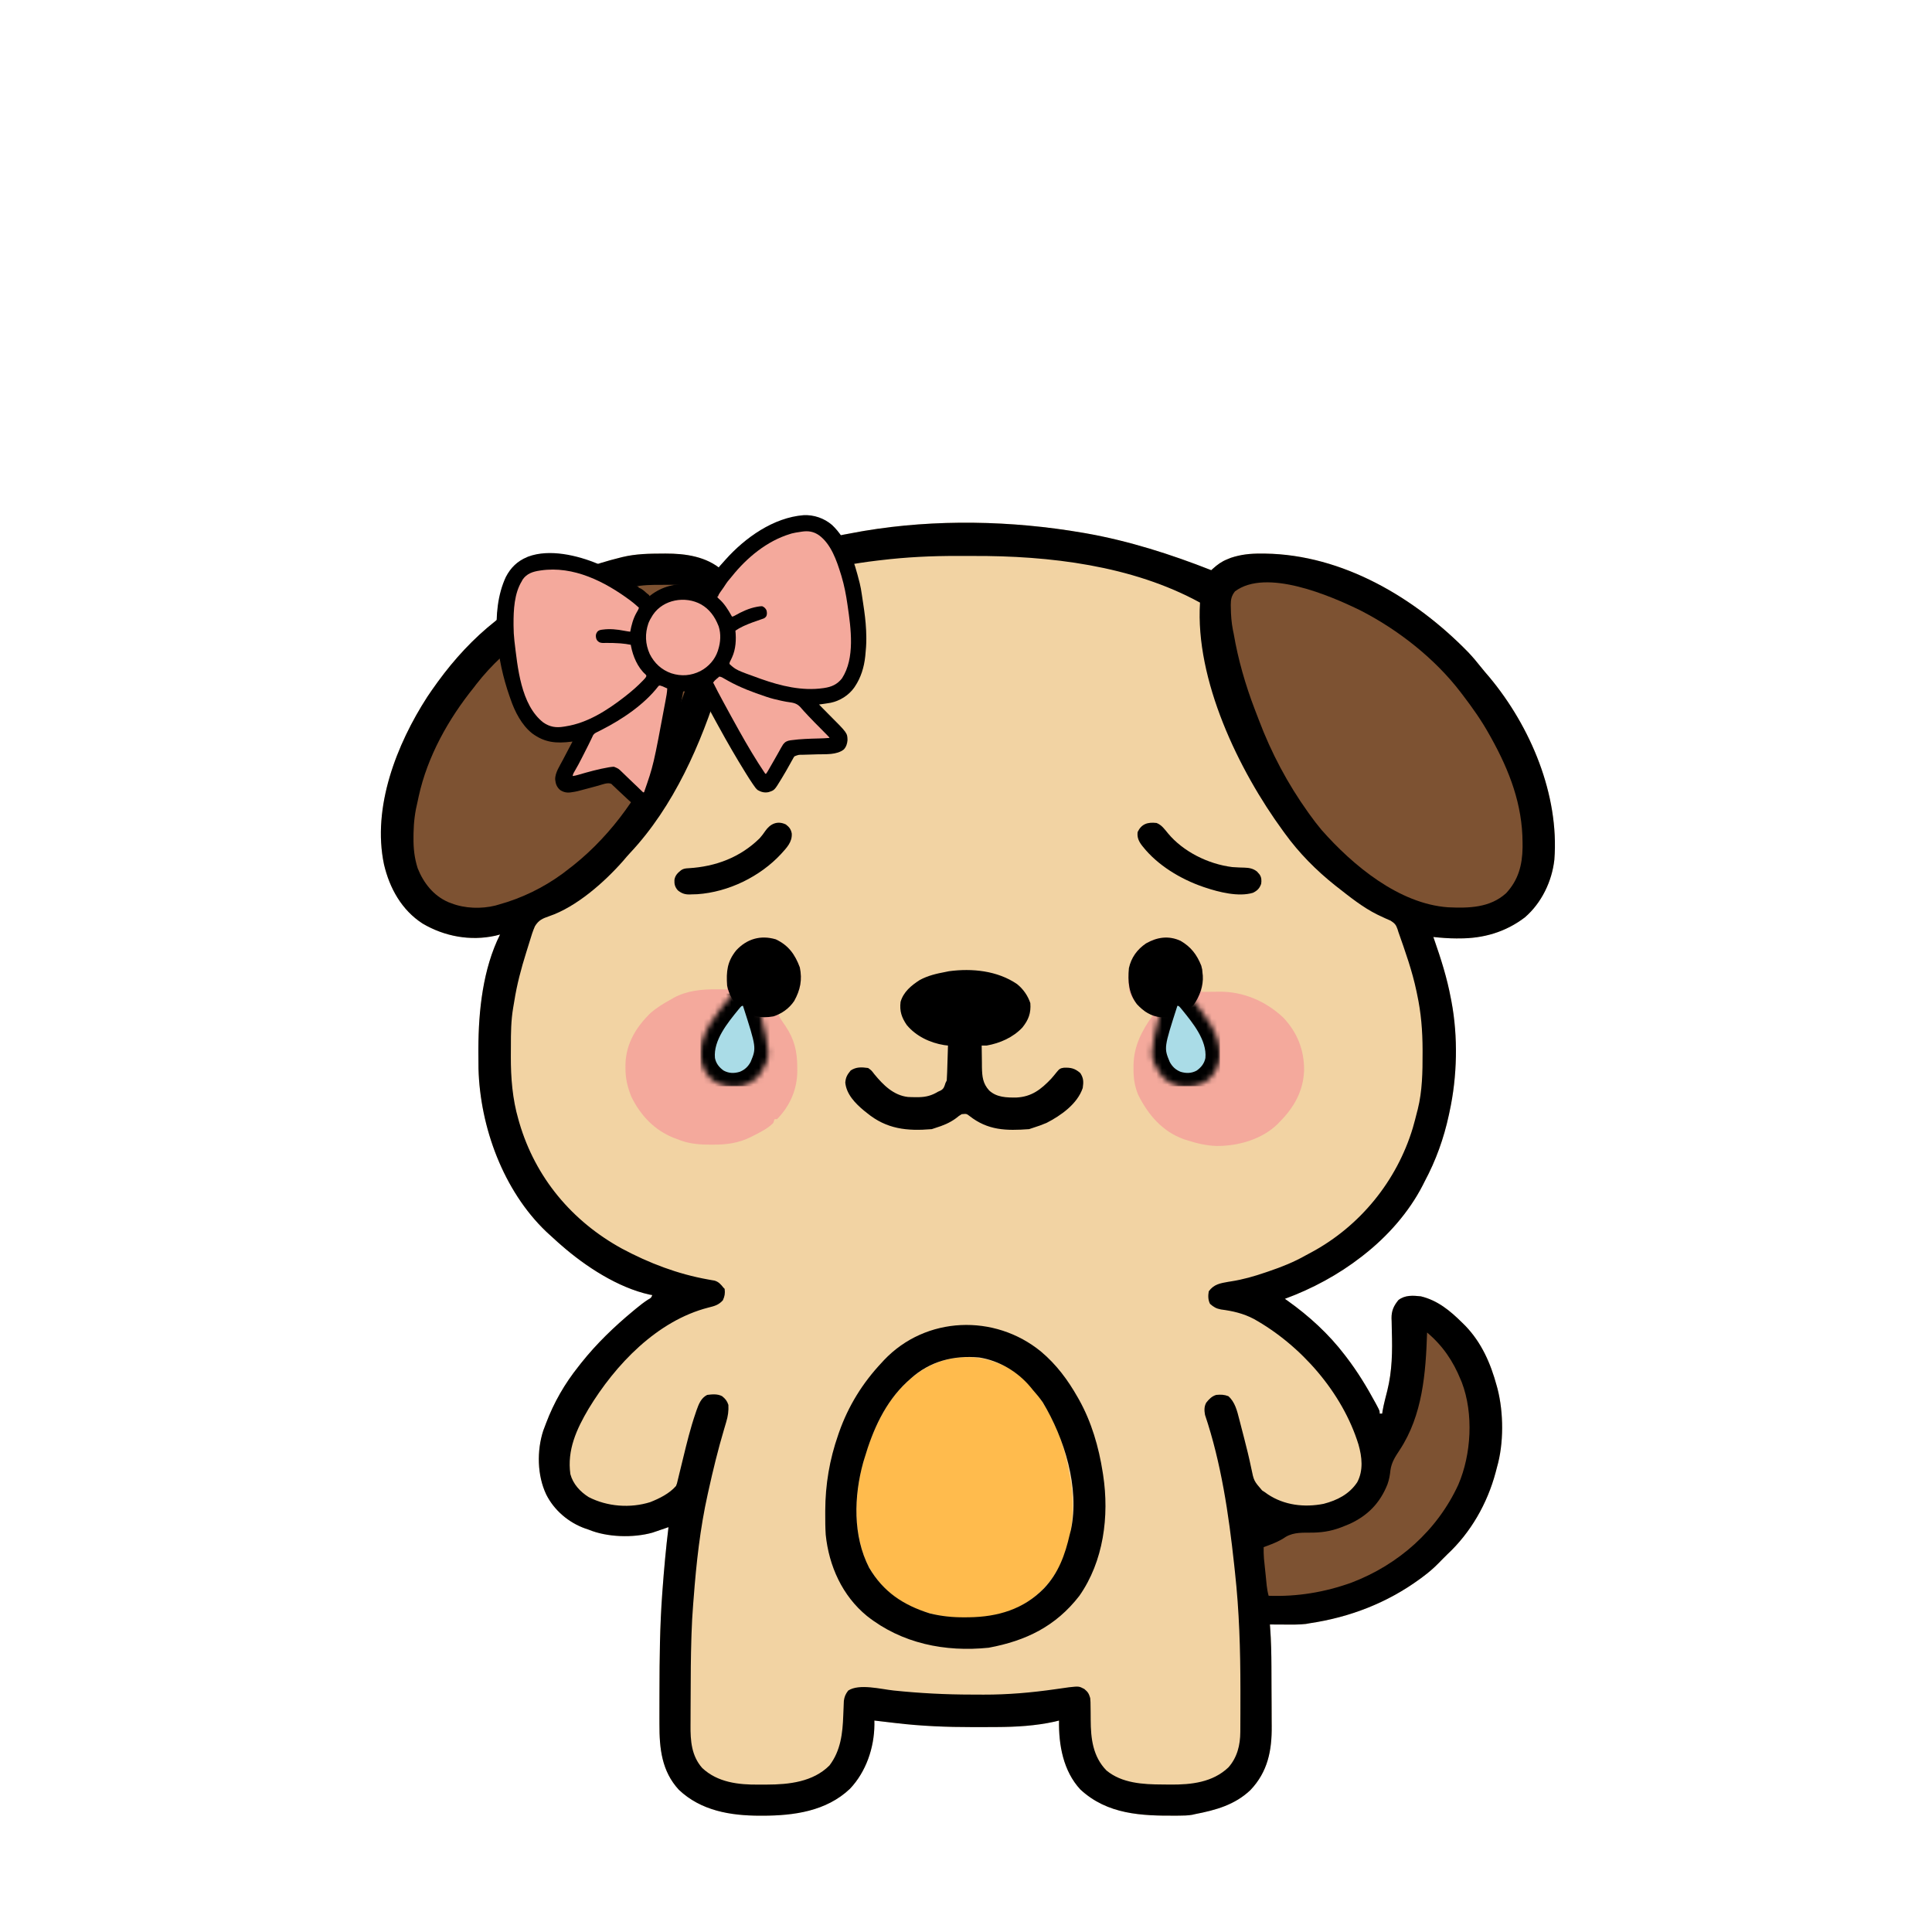 <svg width="350" height="350" viewBox="0 0 350 350" fill="none" xmlns="http://www.w3.org/2000/svg">
<path d="M196.148 96.512C196.346 96.546 196.544 96.58 196.748 96.615C204.495 97.982 212.119 100.415 219.429 103.293C219.578 103.157 219.578 103.157 219.729 103.018C220.557 102.28 221.297 101.728 222.339 101.315C222.66 101.184 222.66 101.184 222.988 101.05C224.814 100.446 226.507 100.273 228.428 100.284C228.801 100.286 228.801 100.286 229.181 100.288C243.252 100.493 256.356 108.288 265.958 118.133C266.76 118.973 267.502 119.854 268.221 120.766C268.738 121.418 269.278 122.045 269.82 122.675C277.287 131.633 282.492 144 281.588 155.732C281.159 159.663 279.261 163.589 276.255 166.184C272.751 168.857 268.733 170.022 264.353 170C264.176 170.001 263.999 170.002 263.817 170.003C262.423 170.001 261.049 169.89 259.663 169.746C259.719 169.905 259.774 170.064 259.832 170.228C261.049 173.721 262.152 177.181 262.827 180.822C262.864 181.009 262.901 181.195 262.939 181.388C264.156 187.808 263.996 195.019 262.601 201.391C262.538 201.691 262.538 201.691 262.473 201.998C261.56 206.238 260.127 210.227 258.081 214.048C257.975 214.26 257.869 214.471 257.76 214.689C255.238 219.615 251.345 223.999 247.005 227.384C246.82 227.529 246.82 227.529 246.632 227.677C242.463 230.915 237.721 233.474 232.765 235.295C232.908 235.394 233.051 235.494 233.198 235.596C237.106 238.366 240.705 241.651 243.615 245.467C243.712 245.593 243.809 245.719 243.908 245.849C245.915 248.471 247.599 251.224 249.167 254.127C249.245 254.272 249.323 254.416 249.404 254.566C249.944 255.583 249.944 255.583 249.944 256.09C250.093 256.09 250.242 256.09 250.396 256.09C250.435 255.824 250.435 255.824 250.474 255.552C250.588 254.921 250.72 254.312 250.875 253.691C250.923 253.497 250.972 253.304 251.021 253.104C251.12 252.711 251.22 252.319 251.321 251.926C252.214 248.314 252.253 244.823 252.143 241.13C252.127 240.539 252.118 239.948 252.109 239.357C252.099 239.091 252.099 239.091 252.087 238.82C252.075 237.468 252.48 236.568 253.334 235.521C254.523 234.593 255.962 234.684 257.403 234.843C260.435 235.574 262.699 237.446 264.862 239.59C265.061 239.786 265.26 239.982 265.465 240.184C268.417 243.256 270.043 246.992 271.148 251.061C271.195 251.232 271.242 251.403 271.29 251.579C272.406 255.926 272.441 261.501 271.191 265.81C271.11 266.119 271.03 266.428 270.95 266.737C269.442 272.375 266.447 277.641 262.149 281.632C261.963 281.818 261.776 282.005 261.584 282.197C261.398 282.383 261.211 282.57 261.019 282.762C260.907 282.879 260.794 282.996 260.678 283.116C259.751 284.069 258.783 284.898 257.713 285.686C257.556 285.803 257.398 285.92 257.235 286.041C251.324 290.371 244.516 292.992 237.286 294.064C236.931 294.128 236.931 294.128 236.57 294.193C235.306 294.334 234.05 294.313 232.779 294.304C232.517 294.303 232.255 294.302 231.984 294.301C231.34 294.298 230.697 294.294 230.053 294.29C230.068 294.484 230.084 294.679 230.1 294.88C230.276 297.251 230.323 299.611 230.333 301.988C230.334 302.187 230.335 302.387 230.335 302.592C230.34 303.646 230.343 304.699 230.346 305.753C230.348 306.829 230.356 307.905 230.365 308.981C230.371 309.82 230.373 310.659 230.373 311.499C230.374 311.895 230.377 312.291 230.381 312.688C230.426 317.102 229.678 320.975 226.527 324.288C223.692 326.981 220.22 327.927 216.491 328.647C216.322 328.686 216.153 328.726 215.979 328.767C215.19 328.902 214.412 328.914 213.613 328.919C213.361 328.921 213.361 328.921 213.104 328.923C206.809 328.969 200.612 328.723 195.719 324.185C192.616 320.846 191.772 316.105 191.853 311.694C191.588 311.759 191.322 311.825 191.048 311.892C187.614 312.652 184.072 312.856 180.564 312.87C180.294 312.872 180.023 312.873 179.744 312.875C178.874 312.879 178.003 312.88 177.133 312.881C176.836 312.881 176.539 312.882 176.233 312.882C171.532 312.884 166.912 312.704 162.243 312.146C161.89 312.105 161.536 312.064 161.182 312.022C160.255 311.914 159.328 311.805 158.401 311.694C158.403 311.937 158.406 312.179 158.408 312.429C158.372 316.649 156.887 320.992 153.972 324.062C149.691 328.121 143.81 328.925 138.171 328.929C137.999 328.929 137.827 328.929 137.65 328.93C132.327 328.922 126.997 328.042 122.979 324.235C119.864 320.859 119.451 316.731 119.463 312.35C119.463 311.974 119.462 311.598 119.461 311.222C119.46 310.224 119.462 309.226 119.465 308.228C119.467 307.609 119.468 306.99 119.469 306.371C119.478 300.451 119.537 294.545 119.975 288.639C119.988 288.459 120.002 288.279 120.015 288.093C120.294 284.271 120.639 280.463 121.105 276.659C120.858 276.744 120.611 276.828 120.357 276.915C120.209 276.966 120.062 277.016 119.91 277.068C119.605 277.172 119.301 277.277 118.996 277.383C118.795 277.451 118.795 277.451 118.589 277.52C118.454 277.566 118.319 277.612 118.18 277.66C114.687 278.632 109.99 278.501 106.639 277.111C106.439 277.043 106.238 276.976 106.031 276.906C103.022 275.844 100.376 273.596 98.954 270.74C97.311 267.284 97.232 262.814 98.416 259.169C98.519 258.899 98.622 258.629 98.728 258.351C98.819 258.106 98.819 258.106 98.912 257.856C100.341 254.064 102.302 250.664 104.831 247.501C104.986 247.303 105.14 247.105 105.299 246.902C108.099 243.384 111.293 240.32 114.748 237.457C114.91 237.323 115.071 237.189 115.237 237.052C115.928 236.486 116.613 235.941 117.364 235.457C117.959 235.126 117.959 235.126 118.167 234.617C118.005 234.589 117.843 234.561 117.676 234.533C111.928 233.261 106.04 229.412 101.667 225.576C101.472 225.406 101.278 225.237 101.078 225.062C100.514 224.562 99.958 224.055 99.406 223.542C99.256 223.404 99.106 223.266 98.951 223.123C91.193 215.712 86.969 204.183 86.683 193.601C86.665 192.6 86.662 191.599 86.664 190.598C86.664 190.386 86.664 190.174 86.664 189.956C86.682 183.11 87.48 175.516 90.591 169.294C90.31 169.367 90.028 169.44 89.738 169.515C85.21 170.515 80.516 169.647 76.556 167.311C72.769 164.871 70.57 160.896 69.563 156.592C67.382 146.234 71.865 134.811 77.408 126.239C77.944 125.435 78.497 124.645 79.064 123.862C79.159 123.729 79.255 123.597 79.354 123.46C82.32 119.397 85.738 115.678 89.687 112.56C90.092 112.221 90.497 111.882 90.902 111.543C93.277 109.606 95.842 107.969 98.502 106.457C98.665 106.365 98.827 106.272 98.995 106.177C103.192 103.819 107.621 102.187 112.29 101.033C112.451 100.992 112.611 100.951 112.777 100.91C115.191 100.328 117.618 100.291 120.088 100.284C120.245 100.283 120.401 100.282 120.563 100.281C124.164 100.271 128.005 100.808 130.825 103.293C130.825 103.442 130.825 103.591 130.825 103.745C131.043 103.646 131.261 103.547 131.486 103.445C139.287 99.994 147.525 97.732 155.914 96.286C156.128 96.249 156.343 96.211 156.563 96.173C169.477 94.009 183.269 94.29 196.148 96.512Z" fill="#F2D3A3"/>
<path d="M196.148 96.512C196.346 96.546 196.544 96.58 196.748 96.615C204.495 97.982 212.119 100.415 219.429 103.293C219.578 103.157 219.578 103.157 219.729 103.018C220.557 102.28 221.297 101.728 222.339 101.315C222.66 101.184 222.66 101.184 222.988 101.05C224.814 100.446 226.507 100.273 228.428 100.284C228.801 100.286 228.801 100.286 229.181 100.288C243.252 100.493 256.356 108.288 265.958 118.133C266.76 118.973 267.502 119.854 268.221 120.766C268.738 121.418 269.278 122.045 269.82 122.675C277.287 131.633 282.492 144 281.588 155.732C281.159 159.663 279.261 163.589 276.255 166.184C272.751 168.857 268.733 170.022 264.353 170C264.176 170.001 263.999 170.002 263.817 170.003C262.423 170.001 261.049 169.89 259.663 169.746C259.719 169.905 259.774 170.064 259.832 170.228C261.049 173.721 262.152 177.181 262.827 180.822C262.864 181.009 262.901 181.195 262.939 181.388C264.156 187.808 263.996 195.019 262.601 201.391C262.538 201.691 262.538 201.691 262.473 201.998C261.56 206.238 260.127 210.227 258.081 214.048C257.975 214.26 257.869 214.471 257.76 214.689C255.238 219.615 251.345 223.999 247.005 227.384C246.82 227.529 246.82 227.529 246.632 227.677C242.463 230.915 237.721 233.474 232.765 235.295C232.908 235.394 233.051 235.494 233.198 235.596C237.106 238.366 240.705 241.651 243.615 245.467C243.712 245.593 243.809 245.719 243.908 245.849C245.915 248.471 247.599 251.224 249.167 254.127C249.245 254.272 249.323 254.416 249.404 254.566C249.944 255.583 249.944 255.583 249.944 256.09C250.093 256.09 250.242 256.09 250.396 256.09C250.435 255.824 250.435 255.824 250.474 255.552C250.588 254.921 250.72 254.312 250.875 253.691C250.923 253.497 250.972 253.304 251.021 253.104C251.12 252.711 251.22 252.319 251.321 251.926C252.214 248.314 252.253 244.823 252.143 241.13C252.127 240.539 252.118 239.948 252.109 239.357C252.099 239.091 252.099 239.091 252.087 238.82C252.075 237.468 252.48 236.568 253.334 235.521C254.523 234.593 255.962 234.684 257.403 234.843C260.435 235.574 262.699 237.446 264.862 239.59C265.061 239.786 265.26 239.982 265.465 240.184C268.417 243.256 270.043 246.992 271.148 251.061C271.195 251.232 271.242 251.403 271.29 251.579C272.406 255.926 272.441 261.501 271.191 265.81C271.11 266.119 271.03 266.428 270.95 266.737C269.442 272.375 266.447 277.641 262.149 281.632C261.963 281.818 261.776 282.005 261.584 282.197C261.398 282.383 261.211 282.57 261.019 282.762C260.907 282.879 260.794 282.996 260.678 283.116C259.751 284.069 258.783 284.898 257.713 285.686C257.556 285.803 257.398 285.92 257.235 286.041C251.324 290.371 244.516 292.992 237.286 294.064C236.931 294.128 236.931 294.128 236.57 294.193C235.306 294.334 234.05 294.313 232.779 294.304C232.517 294.303 232.255 294.302 231.984 294.301C231.34 294.298 230.697 294.294 230.053 294.29C230.068 294.484 230.084 294.679 230.1 294.88C230.276 297.251 230.323 299.611 230.333 301.988C230.334 302.187 230.335 302.387 230.335 302.592C230.34 303.646 230.343 304.699 230.346 305.753C230.348 306.829 230.356 307.905 230.365 308.981C230.371 309.82 230.373 310.659 230.373 311.499C230.374 311.895 230.377 312.291 230.381 312.688C230.426 317.102 229.678 320.975 226.527 324.288C223.692 326.981 220.22 327.927 216.491 328.647C216.322 328.686 216.153 328.726 215.979 328.767C215.19 328.902 214.412 328.914 213.613 328.919C213.361 328.921 213.361 328.921 213.104 328.923C206.809 328.969 200.612 328.723 195.719 324.185C192.616 320.846 191.772 316.105 191.853 311.694C191.588 311.759 191.322 311.825 191.048 311.892C187.614 312.652 184.072 312.856 180.564 312.87C180.294 312.872 180.023 312.873 179.744 312.875C178.874 312.879 178.003 312.88 177.133 312.881C176.836 312.881 176.539 312.882 176.233 312.882C171.532 312.884 166.912 312.704 162.243 312.146C161.89 312.105 161.536 312.064 161.182 312.022C160.255 311.914 159.328 311.805 158.401 311.694C158.403 311.937 158.406 312.179 158.408 312.429C158.372 316.649 156.887 320.992 153.972 324.062C149.691 328.121 143.81 328.925 138.171 328.929C137.999 328.929 137.827 328.929 137.65 328.93C132.327 328.922 126.997 328.042 122.979 324.235C119.864 320.859 119.451 316.731 119.463 312.35C119.463 311.974 119.462 311.598 119.461 311.222C119.46 310.224 119.462 309.226 119.465 308.228C119.467 307.609 119.468 306.99 119.469 306.371C119.478 300.451 119.537 294.545 119.975 288.639C119.988 288.459 120.002 288.279 120.015 288.093C120.294 284.271 120.639 280.463 121.105 276.659C120.858 276.744 120.611 276.828 120.357 276.915C120.209 276.966 120.062 277.016 119.91 277.068C119.605 277.172 119.301 277.277 118.996 277.383C118.795 277.451 118.795 277.451 118.589 277.52C118.454 277.566 118.319 277.612 118.18 277.66C114.687 278.632 109.99 278.501 106.639 277.111C106.439 277.043 106.238 276.976 106.031 276.906C103.022 275.844 100.376 273.596 98.954 270.74C97.311 267.284 97.232 262.814 98.416 259.169C98.519 258.899 98.622 258.629 98.728 258.351C98.819 258.106 98.819 258.106 98.912 257.856C100.341 254.064 102.302 250.664 104.831 247.501C104.986 247.303 105.14 247.105 105.299 246.902C108.099 243.384 111.293 240.32 114.748 237.457C114.91 237.323 115.071 237.189 115.237 237.052C115.928 236.486 116.613 235.941 117.364 235.457C117.959 235.126 117.959 235.126 118.167 234.617C118.005 234.589 117.843 234.561 117.676 234.533C111.928 233.261 106.04 229.412 101.667 225.576C101.472 225.406 101.278 225.237 101.078 225.062C100.514 224.562 99.958 224.055 99.406 223.542C99.256 223.404 99.106 223.266 98.951 223.123C91.193 215.712 86.969 204.183 86.683 193.601C86.665 192.6 86.662 191.599 86.664 190.598C86.664 190.386 86.664 190.174 86.664 189.956C86.682 183.11 87.48 175.516 90.591 169.294C90.31 169.367 90.028 169.44 89.738 169.515C85.21 170.515 80.516 169.647 76.556 167.311C72.769 164.871 70.57 160.896 69.563 156.592C67.382 146.234 71.865 134.811 77.408 126.239C77.944 125.435 78.497 124.645 79.064 123.862C79.159 123.729 79.255 123.597 79.354 123.46C82.32 119.397 85.738 115.678 89.687 112.56C90.092 112.221 90.497 111.882 90.902 111.543C93.277 109.606 95.842 107.969 98.502 106.457C98.665 106.365 98.827 106.272 98.995 106.177C103.192 103.819 107.621 102.187 112.29 101.033C112.451 100.992 112.611 100.951 112.777 100.91C115.191 100.328 117.618 100.291 120.088 100.284C120.245 100.283 120.401 100.282 120.563 100.281C124.164 100.271 128.005 100.808 130.825 103.293C130.825 103.442 130.825 103.591 130.825 103.745C131.043 103.646 131.261 103.547 131.486 103.445C139.287 99.994 147.525 97.732 155.914 96.286C156.128 96.249 156.343 96.211 156.563 96.173C169.477 94.009 183.269 94.29 196.148 96.512ZM159.531 101.485C159.173 101.527 159.173 101.527 158.808 101.57C151.13 102.484 143.69 104.363 136.476 107.135C136.27 107.214 136.064 107.292 135.851 107.373C135.327 107.575 134.806 107.783 134.286 107.997C134.01 108.11 133.734 108.224 133.45 108.341C132.823 108.659 132.823 108.659 132.654 109.239C132.631 109.917 132.646 110.583 132.675 111.26C132.746 115.264 131.765 119.373 130.599 123.184C130.531 123.405 130.463 123.627 130.393 123.856C127.004 134.764 122.068 146.085 114.147 154.519C113.718 154.978 113.314 155.447 112.912 155.93C109.501 159.814 104.417 164.313 99.459 165.988C98.265 166.403 97.574 166.701 96.904 167.806C96.525 168.667 96.245 169.554 95.98 170.457C95.773 171.161 95.549 171.86 95.326 172.559C94.415 175.457 93.643 178.361 93.17 181.364C93.104 181.782 93.033 182.2 92.957 182.617C92.578 184.888 92.549 187.13 92.554 189.428C92.555 190.082 92.549 190.736 92.544 191.39C92.531 195.223 92.835 199.092 93.911 202.789C93.968 202.992 94.026 203.194 94.085 203.403C97.008 213.351 103.623 221.236 112.669 226.199C117.598 228.834 122.762 230.806 128.276 231.789C128.477 231.825 128.678 231.861 128.885 231.899C129.067 231.93 129.249 231.961 129.436 231.992C130.185 232.207 130.577 232.665 131.051 233.261C131.125 233.336 131.2 233.41 131.277 233.487C131.374 234.319 131.298 234.796 130.952 235.564C130.169 236.424 129.445 236.601 128.338 236.878C119.027 239.261 111.481 247.204 106.62 255.228C104.456 258.886 102.708 262.697 103.329 267.051C103.803 268.839 105.103 270.242 106.642 271.211C110.004 272.944 114.166 273.263 117.8 272.124C119.466 271.461 121.266 270.578 122.462 269.2C122.649 268.74 122.649 268.74 122.763 268.22C122.812 268.022 122.861 267.824 122.911 267.62C122.962 267.405 123.013 267.19 123.066 266.969C123.149 266.633 123.149 266.633 123.234 266.29C123.412 265.57 123.587 264.849 123.761 264.129C124.421 261.404 125.085 258.694 125.997 256.04C126.059 255.855 126.122 255.671 126.186 255.48C126.582 254.371 126.999 253.257 128.112 252.7C129.036 252.584 129.97 252.492 130.815 252.929C131.411 253.411 131.711 253.777 131.955 254.508C132.013 255.621 131.884 256.524 131.566 257.589C131.481 257.878 131.396 258.167 131.312 258.457C131.267 258.607 131.222 258.758 131.176 258.913C130.077 262.611 129.167 266.336 128.338 270.104C128.271 270.406 128.271 270.406 128.202 270.714C126.828 276.89 126.139 283.197 125.664 289.499C125.635 289.882 125.604 290.265 125.572 290.647C125.427 292.43 125.334 294.21 125.276 295.997C125.267 296.287 125.258 296.577 125.248 296.875C125.146 300.195 125.124 303.516 125.12 306.837C125.118 307.717 125.113 308.597 125.107 309.476C125.102 310.169 125.101 310.861 125.101 311.553C125.1 311.878 125.098 312.202 125.095 312.527C125.071 315.364 125.263 318.069 127.208 320.283C129.998 322.915 133.811 323.341 137.479 323.298C137.959 323.292 138.439 323.293 138.919 323.295C142.939 323.286 147.28 322.815 150.264 319.831C152.299 317.159 152.651 314.02 152.764 310.776C152.781 310.309 152.799 309.842 152.822 309.375C152.841 308.957 152.857 308.539 152.872 308.121C152.985 307.334 153.18 306.902 153.654 306.269C155.628 304.953 159.646 306.02 161.918 306.255C166.643 306.742 171.321 306.99 176.072 306.989C176.777 306.99 177.482 306.994 178.187 306.998C182.562 307.011 186.862 306.637 191.189 306.015C191.762 305.934 192.334 305.853 192.907 305.773C193.151 305.738 193.395 305.703 193.646 305.667C195.46 305.469 195.46 305.469 196.431 305.973C197.109 306.543 197.253 306.795 197.504 307.626C197.562 308.364 197.562 308.364 197.566 309.199C197.571 309.509 197.575 309.82 197.58 310.13C197.585 310.612 197.589 311.093 197.59 311.575C197.606 314.94 197.973 318.205 200.443 320.735C203.236 323.054 207.088 323.267 210.557 323.276C211.044 323.278 211.53 323.285 212.017 323.292C215.819 323.321 219.694 322.899 222.549 320.169C224.14 318.364 224.68 316.135 224.694 313.775C224.695 313.608 224.697 313.441 224.698 313.27C224.702 312.72 224.703 312.17 224.704 311.62C224.706 311.229 224.708 310.838 224.71 310.447C224.715 309.186 224.714 307.926 224.713 306.665C224.713 306.45 224.713 306.236 224.713 306.015C224.71 298.902 224.504 291.872 223.724 284.796C223.674 284.327 223.624 283.858 223.573 283.389C222.591 274.311 221.224 265.004 218.299 256.316C218.161 255.526 218.125 254.824 218.521 254.107C219.031 253.464 219.541 252.933 220.333 252.7C221.155 252.625 221.748 252.637 222.523 252.926C223.716 253.958 224.119 255.59 224.493 257.075C224.539 257.25 224.585 257.426 224.632 257.606C224.729 257.978 224.824 258.351 224.919 258.723C225.068 259.303 225.219 259.883 225.37 260.462C225.848 262.295 226.296 264.127 226.679 265.982C227.147 268.27 227.147 268.27 228.647 270.008C228.813 270.114 228.978 270.221 229.149 270.33C229.319 270.453 229.489 270.576 229.664 270.702C232.654 272.697 236.292 273.12 239.782 272.434C242.251 271.793 244.435 270.69 245.875 268.522C247.013 266.384 246.745 263.933 246.101 261.685C243.193 252.265 235.685 243.713 227.148 238.941C225.244 237.939 223.314 237.495 221.192 237.223C220.324 237.059 219.859 236.782 219.203 236.2C218.838 235.47 218.845 234.728 218.977 233.939C219.898 232.655 221.057 232.468 222.553 232.206C222.702 232.183 222.851 232.16 223.005 232.136C225.174 231.8 227.204 231.218 229.276 230.506C229.438 230.451 229.601 230.396 229.768 230.34C232.154 229.531 234.419 228.638 236.608 227.384C236.914 227.22 237.221 227.056 237.529 226.893C246.38 222.138 253.045 213.95 255.942 204.339C256.224 203.361 256.483 202.379 256.725 201.391C256.762 201.25 256.8 201.109 256.839 200.965C257.669 197.646 257.721 194.168 257.713 190.767C257.713 190.465 257.713 190.465 257.713 190.157C257.705 186.744 257.448 183.488 256.725 180.144C256.686 179.955 256.647 179.766 256.607 179.572C255.843 175.913 254.575 172.362 253.334 168.842C253.281 168.67 253.227 168.499 253.173 168.322C252.893 167.508 252.646 167.253 251.91 166.781C251.61 166.644 251.307 166.512 251.003 166.384C250.674 166.232 250.345 166.078 250.017 165.923C249.77 165.807 249.77 165.807 249.517 165.688C246.9 164.394 244.546 162.498 242.259 160.705C242.133 160.607 242.008 160.508 241.878 160.407C238.452 157.687 235.329 154.531 232.765 150.986C232.655 150.836 232.545 150.686 232.432 150.531C224.374 139.517 216.497 123.149 217.395 109.17C205.091 102.433 190.058 100.66 176.233 100.718C175.312 100.722 174.39 100.72 173.469 100.716C168.78 100.699 164.188 100.925 159.531 101.485Z" fill="black"/>
<path d="M246.453 110.583C253.283 114.075 259.979 119.327 264.635 125.444C264.755 125.6 264.874 125.755 264.997 125.916C266.765 128.236 268.424 130.574 269.834 133.129C269.938 133.315 270.043 133.502 270.15 133.693C273.463 139.657 275.799 145.744 275.824 152.624C275.826 153.064 275.826 153.064 275.829 153.512C275.785 156.716 275.058 159.439 272.846 161.81C269.913 164.472 266.092 164.533 262.349 164.367C253.428 163.74 245.052 156.754 239.4 150.337C238.654 149.453 237.96 148.534 237.286 147.595C237.183 147.452 237.08 147.309 236.973 147.162C233.26 141.966 230.303 136.392 228.048 130.416C227.807 129.778 227.561 129.142 227.314 128.507C225.625 124.093 224.292 119.482 223.498 114.82C223.452 114.6 223.406 114.379 223.359 114.152C223.092 112.796 222.994 111.467 222.975 110.088C222.971 109.925 222.967 109.761 222.963 109.593C222.964 108.579 223.097 107.938 223.724 107.135C229.378 102.894 240.989 107.909 246.453 110.583Z" fill="#7D5232"/>
<path d="M119.89 105.949C120.317 105.946 120.317 105.946 120.752 105.943C124.925 105.952 124.925 105.952 126.53 107.361C126.995 108.43 127.061 109.447 127.053 110.596C127.051 110.864 127.051 110.864 127.049 111.137C126.893 119.161 123.36 127.73 119.996 134.862C119.75 135.388 119.511 135.917 119.273 136.447C115.516 144.735 109.904 152.318 102.571 157.766C102.349 157.935 102.128 158.104 101.9 158.279C98.433 160.815 94.502 162.729 90.365 163.869C90.161 163.929 89.957 163.988 89.747 164.049C87.205 164.681 84.217 164.591 81.776 163.643C81.492 163.536 81.492 163.536 81.202 163.426C78.529 162.259 76.744 159.979 75.673 157.314C75.074 155.44 74.885 153.681 74.91 151.72C74.913 151.334 74.913 151.334 74.916 150.941C74.951 148.917 75.185 147.072 75.673 145.109C75.733 144.826 75.794 144.544 75.856 144.253C77.439 137.035 81.233 130.249 85.844 124.54C86.063 124.252 86.063 124.252 86.286 123.959C89.029 120.427 92.368 117.388 96.016 114.82C96.153 114.722 96.29 114.623 96.432 114.522C101.694 110.761 107.768 107.856 114.098 106.457C114.28 106.416 114.462 106.374 114.649 106.331C116.399 105.968 118.108 105.938 119.89 105.949Z" fill="#7D5232"/>
<path d="M181.004 247.049C181.209 247.128 181.415 247.207 181.626 247.288C186.748 249.533 189.826 255.001 191.853 259.933C192.854 262.508 193.41 265.131 193.888 267.844C193.927 268.055 193.967 268.267 194.008 268.484C194.619 272.622 194.389 277.244 192.984 281.18C192.894 281.44 192.805 281.7 192.712 281.968C191.086 286.226 188.002 289.526 183.888 291.448C178.454 293.826 171.473 293.571 166.024 291.457C161.809 289.728 158.866 286.918 156.897 282.822C153.858 275.458 155.155 266.899 158.132 259.735C159.369 256.877 160.814 254.112 162.921 251.796C163.019 251.687 163.116 251.579 163.217 251.468C167.912 246.315 174.48 244.415 181.004 247.049Z" fill="#FFBB4D"/>
<path d="M188.612 244.871C191.394 247.219 193.451 249.987 195.244 253.152C195.318 253.282 195.392 253.412 195.468 253.546C197.739 257.604 199.052 262.137 199.765 266.714C199.804 266.962 199.804 266.962 199.844 267.216C200.975 274.663 199.933 282.838 195.523 289.119C191.249 294.625 185.874 297.241 179.12 298.499C171.208 299.317 163.36 297.738 157.055 292.748C152.592 289.098 150.163 283.688 149.586 278.016C149.504 276.75 149.497 275.483 149.501 274.215C149.501 274.044 149.501 273.872 149.501 273.695C149.517 268.93 150.275 264.436 151.846 259.933C151.897 259.786 151.947 259.639 151.999 259.487C153.686 254.688 156.279 250.514 159.757 246.823C159.884 246.685 160.011 246.546 160.141 246.403C167.718 238.405 180.21 237.969 188.612 244.871ZM164.956 249.762C164.742 249.954 164.529 250.147 164.309 250.345C160.315 254.076 158.121 259.059 156.593 264.228C156.524 264.455 156.455 264.683 156.383 264.918C154.687 271.06 154.468 278.207 157.448 283.998C160.035 288.4 163.633 290.778 168.43 292.279C170.548 292.801 172.596 293.01 174.774 292.99C175.022 292.988 175.271 292.987 175.526 292.985C180.742 292.916 185.418 291.547 189.141 287.735C191.755 284.977 192.958 281.643 193.787 278.003C193.853 277.717 193.927 277.433 194.01 277.152C195.621 269.492 192.822 260.561 188.915 254.056C188.359 253.255 187.755 252.524 187.107 251.796C186.895 251.536 186.895 251.536 186.68 251.271C184.358 248.487 180.994 246.476 177.388 245.919C172.734 245.499 168.473 246.583 164.956 249.762Z" fill="black"/>
<path d="M140.537 170.169C142.85 171.258 144.03 172.921 144.895 175.256C145.357 177.489 145.001 179.359 143.862 181.341C143.092 182.46 142.191 183.13 140.996 183.76C141.357 184.546 141.826 185.216 142.324 185.922C143.912 188.278 144.427 190.515 144.429 193.31C144.432 193.514 144.435 193.718 144.437 193.929C144.445 197.285 143.142 200.325 140.77 202.747C140.621 202.747 140.472 202.747 140.318 202.747C140.243 202.971 140.169 203.194 140.092 203.425C139.102 204.445 137.77 205.087 136.518 205.728C136.301 205.84 136.301 205.84 136.08 205.956C133.792 207.091 131.596 207.388 129.059 207.366C128.639 207.364 128.639 207.364 128.211 207.362C126.22 207.327 124.537 207.142 122.688 206.363C122.373 206.248 122.373 206.248 122.052 206.131C118.539 204.729 116.053 202.074 114.398 198.735C113.674 196.959 113.293 195.344 113.307 193.423C113.309 193.217 113.31 193.01 113.311 192.798C113.41 189.03 115.262 186.011 117.933 183.439C119.055 182.486 120.268 181.758 121.557 181.048C121.72 180.953 121.883 180.858 122.05 180.76C124.392 179.468 127.166 179.198 129.793 179.225C129.98 179.226 130.167 179.227 130.36 179.228C130.816 179.231 131.273 179.235 131.729 179.239C131.718 178.969 131.708 178.699 131.697 178.421C131.62 175.644 131.829 173.84 133.776 171.734C135.694 169.963 138.008 169.427 140.537 170.169Z" fill="#F4A99C"/>
<path d="M213.864 170.439C215.745 171.53 216.82 172.933 217.621 174.945C218.034 176.502 217.905 178.123 217.621 179.692C217.852 179.688 217.852 179.688 218.087 179.685C218.794 179.675 219.5 179.669 220.207 179.663C220.448 179.66 220.69 179.656 220.939 179.652C225.258 179.626 229.341 181.386 232.482 184.35C235.02 187.042 236.28 190.216 236.251 193.915C236.118 197.628 234.428 200.619 231.861 203.199C231.728 203.341 231.594 203.482 231.456 203.628C228.592 206.423 224.269 207.641 220.364 207.601C218.537 207.534 216.868 207.152 215.135 206.59C214.781 206.478 214.781 206.478 214.419 206.365C210.559 204.968 207.973 201.92 206.194 198.338C205.521 196.71 205.333 195.266 205.345 193.522C205.346 193.322 205.348 193.123 205.349 192.917C205.412 189.497 206.846 186.739 208.806 183.986C208.642 183.899 208.642 183.899 208.474 183.811C206.826 182.869 205.177 181.451 204.602 179.576C204.201 177.091 204.346 174.793 205.733 172.646C207.666 170.13 210.933 169.107 213.864 170.439Z" fill="#F4A99C"/>
<path d="M258.532 241.398C261.347 243.768 263.25 246.563 264.635 249.988C264.7 250.141 264.764 250.294 264.83 250.451C266.968 256.096 266.559 263.474 264.183 268.974C260.377 277.243 253.346 283.459 244.863 286.697C240.004 288.453 234.989 289.278 229.826 289.091C229.484 287.887 229.42 286.634 229.294 285.393C229.247 284.941 229.2 284.489 229.152 284.037C229.123 283.75 229.093 283.463 229.063 283.167C229.022 282.774 229.022 282.774 228.981 282.373C228.925 281.67 228.912 280.981 228.922 280.276C229.106 280.21 229.289 280.144 229.478 280.076C230.728 279.613 231.839 279.176 232.934 278.411C234.466 277.523 236.136 277.677 237.855 277.651C239.979 277.605 241.653 277.258 243.614 276.433C243.887 276.321 244.16 276.21 244.442 276.094C247.762 274.592 250.013 272.285 251.356 268.89C251.658 268.027 251.802 267.24 251.893 266.333C252.102 264.875 252.776 263.879 253.569 262.675C257.722 256.363 258.29 248.753 258.532 241.398Z" fill="#7D5232"/>
<path d="M184.253 178.279C185.367 179.174 186.204 180.372 186.655 181.726C186.796 183.52 186.329 184.761 185.214 186.147C183.523 187.944 181.155 188.988 178.744 189.411C178.445 189.411 178.147 189.411 177.84 189.411C177.845 190.428 177.862 191.445 177.882 192.462C177.883 192.749 177.885 193.036 177.886 193.331C177.926 195.015 178.031 196.272 179.196 197.548C180.55 198.812 182.386 198.849 184.144 198.826C186.89 198.69 188.586 197.359 190.413 195.442C190.768 195.041 191.112 194.629 191.444 194.208C191.88 193.673 192.07 193.508 192.747 193.425C194.004 193.385 194.704 193.536 195.696 194.383C196.315 195.311 196.308 196.007 196.148 197.096C195.183 199.993 192.181 202.096 189.593 203.425C188.776 203.772 187.955 204.067 187.107 204.329C186.883 204.403 186.659 204.478 186.429 204.555C182.284 204.861 178.953 204.795 175.607 202.149C175.095 201.761 175.095 201.761 174.223 201.842C173.709 202.157 173.709 202.157 173.192 202.577C172.022 203.435 170.854 203.902 169.477 204.329C169.141 204.441 169.141 204.441 168.798 204.555C164.306 204.934 160.602 204.546 157.045 201.616C156.781 201.407 156.781 201.407 156.511 201.193C154.944 199.887 153.331 198.234 153.132 196.121C153.215 195.134 153.487 194.693 154.106 193.931C155.117 193.258 156.087 193.316 157.271 193.479C157.864 193.903 157.864 193.903 158.401 194.609C160.003 196.547 161.85 198.427 164.487 198.728C164.969 198.755 165.448 198.764 165.931 198.763C166.1 198.763 166.27 198.763 166.445 198.763C167.776 198.735 168.784 198.469 169.929 197.774C170.089 197.701 170.25 197.628 170.416 197.553C171.009 197.224 171.08 196.821 171.285 196.192C171.359 196.042 171.434 195.893 171.511 195.74C171.546 195.264 171.567 194.788 171.582 194.311C171.592 194.027 171.601 193.743 171.611 193.45C171.62 193.152 171.629 192.854 171.638 192.547C171.648 192.244 171.658 191.941 171.668 191.638C171.692 190.896 171.715 190.153 171.737 189.411C171.389 189.369 171.389 189.369 171.034 189.327C168.484 188.915 165.956 187.716 164.282 185.709C163.346 184.357 162.94 183.169 163.148 181.5C163.665 179.694 165.085 178.525 166.618 177.542C168.093 176.74 169.643 176.383 171.285 176.075C171.491 176.033 171.697 175.991 171.91 175.948C176.096 175.381 180.696 175.846 184.253 178.279Z" fill="black"/>
<path d="M213.864 170.439C215.745 171.53 216.82 172.933 217.621 174.945C217.805 175.637 217.805 175.637 217.847 176.301C217.864 176.443 217.881 176.586 217.898 176.732C218.028 178.579 217.317 180.565 216.223 182.051C214.411 183.701 212.734 184.312 210.309 184.289C208.526 184.123 207.174 183.224 205.974 181.93C204.458 179.967 204.298 177.791 204.511 175.397C204.924 173.489 206.001 172.013 207.6 170.915C209.634 169.767 211.693 169.452 213.864 170.439Z" fill="black"/>
<path d="M140.537 170.169C142.85 171.258 144.03 172.921 144.895 175.256C145.359 177.497 144.984 179.332 143.878 181.333C142.978 182.676 141.644 183.631 140.101 184.129C137.85 184.535 136.111 184.13 134.215 182.856C132.964 181.779 132.034 180.19 131.729 178.562C131.548 176.017 131.731 174.195 133.367 172.176C135.298 170.088 137.774 169.359 140.537 170.169Z" fill="black"/>
<mask id="mask0_635_2565" style="mask-type:alpha" maskUnits="userSpaceOnUse" x="201" y="166" width="20" height="31">
<path d="M209.624 166.771C207.434 166.709 205.467 167.452 203.868 168.952C202.948 169.842 202.355 170.796 201.85 171.962C201.805 172.067 201.759 172.172 201.712 172.28C201.055 174.129 201.319 176.31 202.128 178.052C202.459 178.737 202.827 179.359 203.343 179.924C203.423 180.012 203.502 180.101 203.584 180.193C204.923 181.61 206.853 182.645 208.833 182.718C209.058 182.72 209.282 182.719 209.507 182.716C209.585 182.716 209.662 182.716 209.742 182.715C209.931 182.714 210.12 182.712 210.309 182.71C210.284 182.814 210.259 182.918 210.234 183.025C208.254 191.279 208.254 191.279 210.004 194.282C210.785 195.539 212.225 196.436 213.648 196.792C215.533 197.067 217.213 196.764 218.793 195.673C219.999 194.704 220.76 193.185 220.958 191.667C221.366 187.319 217.871 183.351 215.285 180.222C215.489 179.879 215.702 179.543 215.92 179.208C217.037 177.442 217.626 175.318 217.159 173.234C216.596 170.997 215.361 169.118 213.395 167.882C212.2 167.216 210.987 166.847 209.624 166.771Z" fill="black"/>
</mask>
<g mask="url(#mask0_635_2565)">
<rect width="13.553" height="16.78" transform="matrix(-1 0 0 1 220.991 179.992)" fill="black"/>
<path d="M213.294 182.212C210.849 189.824 210.849 189.824 211.901 192.363C212.341 193.209 212.977 193.809 213.865 194.164C214.887 194.476 215.821 194.461 216.777 193.956C217.592 193.386 218.176 192.657 218.37 191.667C218.677 188.46 216.059 185.289 214.171 182.959C213.554 182.212 213.554 182.212 213.294 182.212Z" fill="#AADCE7"/>
</g>
<mask id="mask1_635_2565" style="mask-type:alpha" maskUnits="userSpaceOnUse" x="126" y="166" width="21" height="31">
<path d="M138.266 166.771C140.456 166.709 142.423 167.452 144.022 168.952C144.942 169.842 145.535 170.796 146.04 171.962C146.085 172.067 146.131 172.172 146.178 172.28C146.835 174.129 146.571 176.31 145.762 178.052C145.431 178.737 145.063 179.359 144.547 179.924C144.467 180.012 144.388 180.101 144.305 180.193C142.967 181.61 141.037 182.645 139.057 182.718C138.832 182.72 138.608 182.719 138.383 182.716C138.305 182.716 138.228 182.716 138.148 182.715C137.959 182.714 137.77 182.712 137.58 182.71C137.606 182.814 137.631 182.918 137.656 183.025C139.636 191.279 139.636 191.279 137.886 194.282C137.105 195.539 135.665 196.436 134.242 196.792C132.357 197.067 130.676 196.764 129.096 195.673C127.891 194.704 127.13 193.185 126.932 191.667C126.524 187.319 130.019 183.351 132.605 180.222C132.401 179.879 132.188 179.543 131.97 179.208C130.853 177.442 130.264 175.318 130.731 173.234C131.294 170.997 132.529 169.118 134.495 167.882C135.69 167.216 136.903 166.847 138.266 166.771Z" fill="black"/>
</mask>
<g mask="url(#mask1_635_2565)">
<rect x="126.899" y="179.992" width="13.553" height="16.78" fill="black"/>
<path d="M134.595 182.212C137.04 189.824 137.04 189.824 135.988 192.363C135.549 193.209 134.913 193.809 134.024 194.164C133.002 194.476 132.069 194.461 131.112 193.956C130.298 193.386 129.713 192.657 129.52 191.667C129.213 188.46 131.83 185.289 133.718 182.959C134.336 182.212 134.336 182.212 134.595 182.212Z" fill="#AADCE7"/>
</g>
<path d="M209.527 149.09C210.464 149.452 211.014 150.273 211.615 150.994C214.321 154.237 218.792 156.525 223.238 157.08C223.615 157.108 223.991 157.129 224.369 157.145C224.488 157.15 224.607 157.155 224.729 157.16C224.963 157.169 225.197 157.176 225.431 157.18C226.315 157.207 227.036 157.343 227.723 157.892C227.828 158.012 227.828 158.012 227.934 158.134C228.042 158.254 228.042 158.254 228.152 158.377C228.546 158.906 228.561 159.49 228.475 160.106C228.2 160.9 227.802 161.342 226.983 161.738C224.384 162.528 220.813 161.618 218.33 160.786C218.176 160.735 218.176 160.735 218.018 160.682C213.838 159.254 209.707 156.729 207.065 153.408C207.002 153.33 206.939 153.251 206.874 153.17C206.278 152.394 205.969 151.673 206.095 150.722C206.782 149.29 207.868 148.894 209.527 149.09Z" fill="black"/>
<path d="M142.368 149.359C142.995 149.839 143.297 150.247 143.434 150.994C143.538 152.564 142.498 153.598 141.487 154.716C137.717 158.784 131.974 161.617 126.299 161.996C125.958 162.012 125.617 162.019 125.276 162.025C125.162 162.03 125.048 162.035 124.93 162.041C124.053 162.053 123.465 161.837 122.792 161.292C122.278 160.706 122.137 160.161 122.18 159.399C122.305 158.58 122.768 158.141 123.399 157.634C123.836 157.341 124.245 157.312 124.761 157.285C129.704 156.988 134.115 155.301 137.614 151.867C138.002 151.438 138.327 150.993 138.652 150.519C139.532 149.259 140.814 148.616 142.368 149.359Z" fill="black"/>
<path d="M108.316 102.148C108.382 102.175 108.448 102.203 108.516 102.231C110.124 102.902 111.642 103.734 113.128 104.642C113.184 104.676 113.239 104.709 113.296 104.744C113.941 105.136 114.563 105.547 115.163 106.006C115.404 106.195 115.404 106.195 115.681 106.32C115.689 106.373 115.696 106.426 115.705 106.481C115.755 106.495 115.806 106.509 115.859 106.524C116.372 106.711 116.801 107.154 117.208 107.508C117.354 107.636 117.354 107.636 117.513 107.743C117.634 107.84 117.634 107.84 117.658 108.001C117.725 107.948 117.792 107.896 117.861 107.841C119.871 106.288 122.409 105.597 124.941 105.903C125.692 106.006 126.397 106.161 127.102 106.442C127.301 106.509 127.301 106.509 127.448 106.41C127.633 106.253 127.764 106.085 127.908 105.889C127.964 105.813 128.021 105.736 128.079 105.657C128.138 105.577 128.196 105.497 128.256 105.415C128.315 105.336 128.374 105.257 128.434 105.175C128.699 104.816 128.944 104.459 129.168 104.072C129.252 103.965 129.34 103.861 129.43 103.76C129.629 103.532 129.812 103.301 129.989 103.055C130.253 102.694 130.545 102.367 130.849 102.039C131.051 101.821 131.246 101.598 131.441 101.374C135.002 97.389 140.125 93.756 145.589 93.326C147.445 93.237 149.306 93.882 150.714 95.085C153.572 97.747 154.775 101.814 155.702 105.481C155.718 105.54 155.733 105.6 155.749 105.661C155.913 106.3 156.015 106.946 156.112 107.598C156.13 107.718 156.148 107.838 156.166 107.958C156.204 108.209 156.242 108.46 156.279 108.711C156.316 108.964 156.354 109.217 156.393 109.47C156.629 111.013 156.828 112.544 156.9 114.106C156.903 114.168 156.906 114.23 156.909 114.294C156.925 114.641 156.934 114.987 156.938 115.334C156.939 115.436 156.941 115.537 156.942 115.642C156.948 116.678 156.874 117.703 156.764 118.733C156.757 118.801 156.75 118.868 156.742 118.938C156.537 120.864 155.968 122.741 154.884 124.359C154.84 124.425 154.796 124.491 154.75 124.559C153.76 125.968 152.15 126.973 150.469 127.318C149.774 127.438 149.075 127.535 148.376 127.628C148.558 127.815 148.74 128.003 148.922 128.19C148.979 128.248 149.036 128.306 149.094 128.366C149.442 128.723 149.793 129.078 150.146 129.43C153.511 132.791 153.511 132.791 153.533 134.102C153.48 134.736 153.304 135.285 152.874 135.763C151.582 136.795 149.568 136.609 148.009 136.655C147.809 136.661 147.609 136.668 147.409 136.675C146.769 136.696 146.129 136.716 145.489 136.73C144.664 136.724 144.664 136.724 143.92 137.018C143.789 137.188 143.695 137.36 143.597 137.551C143.521 137.684 143.445 137.817 143.37 137.949C143.285 138.099 143.202 138.25 143.12 138.401C142.647 139.269 142.15 140.124 141.636 140.968C141.605 141.019 141.574 141.07 141.543 141.122C140.302 143.167 140.302 143.167 139.225 143.502C138.516 143.651 137.912 143.495 137.286 143.144C136.956 142.894 136.733 142.547 136.499 142.21C136.462 142.158 136.426 142.106 136.388 142.052C135.978 141.459 135.594 140.852 135.214 140.24C135.175 140.178 135.137 140.116 135.097 140.053C133.391 137.309 131.775 134.516 130.225 131.682C130.01 131.29 129.794 130.899 129.578 130.508C128.849 129.189 128.142 127.861 127.45 126.523C127.392 126.411 127.392 126.411 127.333 126.297C127.224 126.086 127.116 125.875 127.008 125.665C126.959 125.57 126.959 125.57 126.908 125.473C126.786 125.234 126.684 125.034 126.645 124.766C126.565 124.791 126.486 124.816 126.404 124.842C126.111 124.925 125.83 124.978 125.529 125.021C125.425 125.037 125.322 125.052 125.215 125.067C125.107 125.083 124.999 125.098 124.892 125.113C124.782 125.129 124.672 125.145 124.562 125.161C124.294 125.2 124.027 125.238 123.759 125.276C123.751 125.323 123.743 125.369 123.734 125.417C122.671 131.457 121.427 137.502 119.731 143.4C119.661 143.643 119.594 143.888 119.526 144.132C119.245 145.135 118.969 145.973 118.028 146.528C117.463 146.815 116.798 146.847 116.194 146.674C115.26 146.289 114.507 145.516 113.768 144.847C113.711 144.795 113.653 144.743 113.594 144.689C113.016 144.165 112.449 143.629 111.886 143.09C111.791 142.999 111.696 142.908 111.601 142.817C111.512 142.732 111.423 142.647 111.335 142.562C111.216 142.449 111.095 142.338 110.973 142.228C110.874 142.125 110.874 142.125 110.772 142.019C110.112 141.68 109.077 142.14 108.399 142.325C108.29 142.354 108.182 142.383 108.074 142.412C107.619 142.533 107.165 142.656 106.711 142.779C104.5 143.379 104.5 143.379 103.547 143.523C103.454 143.538 103.454 143.538 103.359 143.552C102.666 143.644 102.062 143.508 101.481 143.123C100.878 142.609 100.65 142.006 100.579 141.228C100.525 139.997 101.44 138.695 101.983 137.639C102.021 137.566 102.058 137.493 102.097 137.418C102.625 136.385 103.17 135.362 103.715 134.338C103.655 134.346 103.596 134.354 103.535 134.361C100.779 134.708 98.679 134.544 96.403 132.856C94.502 131.354 93.252 128.9 92.488 126.646C92.423 126.454 92.354 126.263 92.286 126.071C90.066 119.735 88.703 110.793 91.641 104.517C92.515 102.836 93.717 101.663 95.466 100.929C95.538 100.898 95.611 100.867 95.685 100.835C99.557 99.392 104.644 100.611 108.316 102.148Z" fill="black"/>
<path d="M97.822 103.36C97.876 103.352 97.93 103.344 97.987 103.336C103.898 102.477 109.577 105.354 114.199 108.794C114.569 109.072 114.927 109.361 115.273 109.67C115.344 109.734 115.344 109.734 115.417 109.798C115.528 109.896 115.637 109.995 115.747 110.093C115.661 110.413 115.504 110.668 115.334 110.952C114.712 112.038 114.398 113.217 114.171 114.441C113.799 114.39 113.428 114.338 113.059 114.265C111.791 114.017 110.501 113.884 109.214 114.055C109.144 114.064 109.075 114.072 109.003 114.081C108.669 114.135 108.446 114.194 108.21 114.444C107.926 114.855 107.901 115.103 107.986 115.585C108.082 115.949 108.248 116.148 108.562 116.347C108.97 116.529 109.403 116.482 109.84 116.472C110.633 116.464 111.419 116.485 112.21 116.541C112.3 116.548 112.39 116.554 112.483 116.56C113.089 116.606 113.68 116.695 114.276 116.811C114.288 116.884 114.3 116.957 114.312 117.033C114.651 118.852 115.517 120.933 116.945 122.179C117.068 122.32 117.068 122.32 117.097 122.473C117 122.757 116.8 122.948 116.596 123.161C116.55 123.21 116.503 123.26 116.455 123.31C115.495 124.308 114.438 125.227 113.348 126.08C113.29 126.125 113.233 126.17 113.173 126.217C110.051 128.645 106.463 130.97 102.484 131.583C102.367 131.601 102.25 131.62 102.133 131.64C100.746 131.875 99.599 131.699 98.42 130.882C94.332 127.681 93.772 120.845 93.189 116.074C93.088 115.178 93.038 114.284 93.036 113.382C93.035 113.231 93.035 113.231 93.034 113.078C93.024 110.518 93.154 107.501 94.546 105.26C94.583 105.183 94.621 105.106 94.66 105.027C95.431 103.893 96.536 103.549 97.822 103.36Z" fill="#F4A99C"/>
<path d="M144.915 96.367C145.015 96.35 145.116 96.334 145.22 96.317C146.429 96.132 147.396 96.281 148.4 96.985C150.571 98.601 151.575 101.565 152.344 104.057C152.391 104.208 152.391 104.208 152.439 104.362C152.944 106.041 153.267 107.732 153.517 109.466C153.532 109.569 153.547 109.672 153.562 109.778C154.153 113.849 154.92 119.236 152.528 122.899C151.666 123.994 150.631 124.448 149.28 124.641C149.225 124.649 149.169 124.657 149.112 124.665C145.332 125.207 141.456 124.273 137.902 123.013C137.823 122.985 137.744 122.957 137.663 122.928C133.394 121.395 133.394 121.395 132.194 120.335C132.132 120.167 132.132 120.167 132.222 119.904C132.272 119.801 132.324 119.698 132.377 119.596C132.43 119.485 132.484 119.373 132.536 119.261C132.563 119.205 132.589 119.15 132.616 119.093C133.308 117.581 133.388 115.875 133.228 114.246C133.664 113.958 134.102 113.702 134.575 113.48C134.639 113.45 134.702 113.42 134.768 113.389C135.796 112.92 136.871 112.551 137.939 112.185C138.009 112.161 138.078 112.137 138.15 112.112C138.21 112.092 138.27 112.071 138.332 112.05C138.571 111.949 138.698 111.815 138.841 111.603C138.984 111.246 138.949 110.898 138.847 110.533C138.651 110.173 138.457 109.988 138.083 109.823C137.832 109.812 137.595 109.849 137.348 109.891C137.277 109.903 137.207 109.914 137.134 109.926C135.711 110.18 134.372 110.809 133.123 111.521C132.846 111.67 132.846 111.67 132.604 111.706C132.571 111.646 132.571 111.646 132.538 111.586C131.888 110.419 131.212 109.316 130.189 108.438C130.042 108.302 130.042 108.302 129.926 108.072C129.979 108.065 130.032 108.057 130.087 108.049C130.101 107.998 130.116 107.948 130.13 107.896C130.203 107.695 130.292 107.551 130.415 107.377C130.458 107.316 130.5 107.255 130.544 107.192C130.612 107.096 130.612 107.096 130.682 106.999C130.775 106.867 130.868 106.734 130.961 106.602C131.028 106.507 131.028 106.507 131.096 106.41C131.24 106.202 131.378 105.989 131.513 105.775C131.707 105.475 131.919 105.207 132.155 104.939C132.311 104.759 132.461 104.574 132.61 104.388C135.31 101.016 138.949 98.002 143.133 96.734C143.228 96.704 143.323 96.675 143.42 96.644C143.91 96.511 144.413 96.443 144.915 96.367Z" fill="#F4A99C"/>
<path d="M130.269 122.582C130.53 122.582 130.701 122.651 130.925 122.78C130.987 122.815 131.048 122.849 131.111 122.885C131.176 122.923 131.241 122.96 131.308 122.999C131.446 123.076 131.584 123.154 131.723 123.232C131.791 123.27 131.86 123.309 131.93 123.349C134.078 124.544 136.374 125.41 138.702 126.184C138.806 126.219 138.806 126.219 138.912 126.255C139.757 126.537 140.609 126.75 141.481 126.934C141.628 126.965 141.628 126.965 141.777 126.997C142.223 127.089 142.665 127.172 143.117 127.229C144.118 127.361 144.622 127.62 145.257 128.405C145.496 128.694 145.757 128.964 146.014 129.238C146.122 129.355 146.23 129.473 146.338 129.59C147.133 130.448 147.964 131.273 148.789 132.102C149.144 132.459 149.498 132.817 149.848 133.178C149.889 133.22 149.93 133.263 149.972 133.306C150.249 133.592 150.249 133.592 150.262 133.682C149.602 133.742 148.944 133.766 148.282 133.781C146.657 133.822 145.019 133.87 143.407 134.088C143.334 134.097 143.261 134.106 143.186 134.115C142.635 134.199 142.235 134.375 141.889 134.823C141.768 135.007 141.656 135.195 141.548 135.387C141.514 135.446 141.48 135.505 141.445 135.566C141.344 135.747 141.245 135.928 141.146 136.11C140.841 136.668 140.528 137.22 140.206 137.768C140.011 138.101 139.818 138.435 139.628 138.771C139.046 139.796 139.046 139.796 138.8 140.155C138.747 140.163 138.694 140.171 138.639 140.179C136.954 137.687 135.431 135.105 133.96 132.482C133.911 132.396 133.911 132.396 133.862 132.308C132.922 130.633 132.003 128.946 131.087 127.258C131.039 127.17 130.991 127.082 130.942 126.991C130.341 125.885 129.755 124.773 129.193 123.647C129.39 123.373 129.582 123.168 129.847 122.958C130.076 122.788 130.076 122.788 130.269 122.582Z" fill="#F4A99C"/>
<path d="M119.566 124.19C119.834 124.25 120.079 124.363 120.329 124.475C120.408 124.509 120.408 124.509 120.489 124.545C120.619 124.602 120.749 124.659 120.879 124.717C120.85 125.457 120.707 126.176 120.57 126.902C120.557 126.972 120.544 127.042 120.531 127.114C118.381 138.644 118.381 138.644 116.677 143.521C116.624 143.529 116.57 143.537 116.516 143.545C116.368 143.416 116.23 143.284 116.091 143.145C116.004 143.06 115.917 142.974 115.83 142.888C115.785 142.843 115.739 142.799 115.693 142.753C115.474 142.539 115.252 142.33 115.029 142.121C114.698 141.808 114.368 141.494 114.041 141.177C113.921 141.061 113.801 140.946 113.681 140.83C113.58 140.732 113.479 140.634 113.378 140.536C113.199 140.363 113.02 140.191 112.841 140.018C112.756 139.937 112.756 139.937 112.67 139.853C112.032 139.233 112.032 139.233 111.22 138.902C110.973 138.911 110.752 138.932 110.51 138.971C110.437 138.982 110.363 138.994 110.287 139.005C108.427 139.319 106.577 139.837 104.767 140.364C104.424 140.464 104.093 140.547 103.737 140.588C103.802 140.195 103.981 139.894 104.186 139.56C104.608 138.853 104.988 138.127 105.361 137.394C105.447 137.226 105.533 137.058 105.619 136.89C105.891 136.363 106.158 135.834 106.422 135.304C106.499 135.15 106.576 134.996 106.653 134.843C106.826 134.498 106.997 134.154 107.159 133.804C107.186 133.747 107.214 133.69 107.241 133.632C107.313 133.482 107.383 133.331 107.452 133.18C107.664 132.873 107.9 132.754 108.228 132.6C108.386 132.52 108.543 132.441 108.7 132.36C108.788 132.316 108.875 132.272 108.966 132.226C112.676 130.34 116.728 127.632 119.284 124.295C119.403 124.196 119.403 124.196 119.566 124.19Z" fill="#F4A99C"/>
<path d="M127.01 109.492C128.524 110.36 129.493 111.707 130.127 113.307C130.152 113.368 130.176 113.429 130.202 113.492C130.631 114.844 130.541 116.33 130.116 117.669C130.093 117.746 130.07 117.823 130.047 117.903C129.524 119.498 128.364 120.787 126.888 121.568C125.19 122.423 123.422 122.558 121.613 121.973C119.85 121.358 118.539 120.143 117.706 118.477C116.882 116.644 116.821 114.799 117.466 112.908C117.654 112.421 117.902 111.982 118.183 111.542C118.217 111.488 118.251 111.433 118.285 111.377C120.168 108.575 124.158 107.913 127.01 109.492Z" fill="#F4A99C"/>
</svg>
